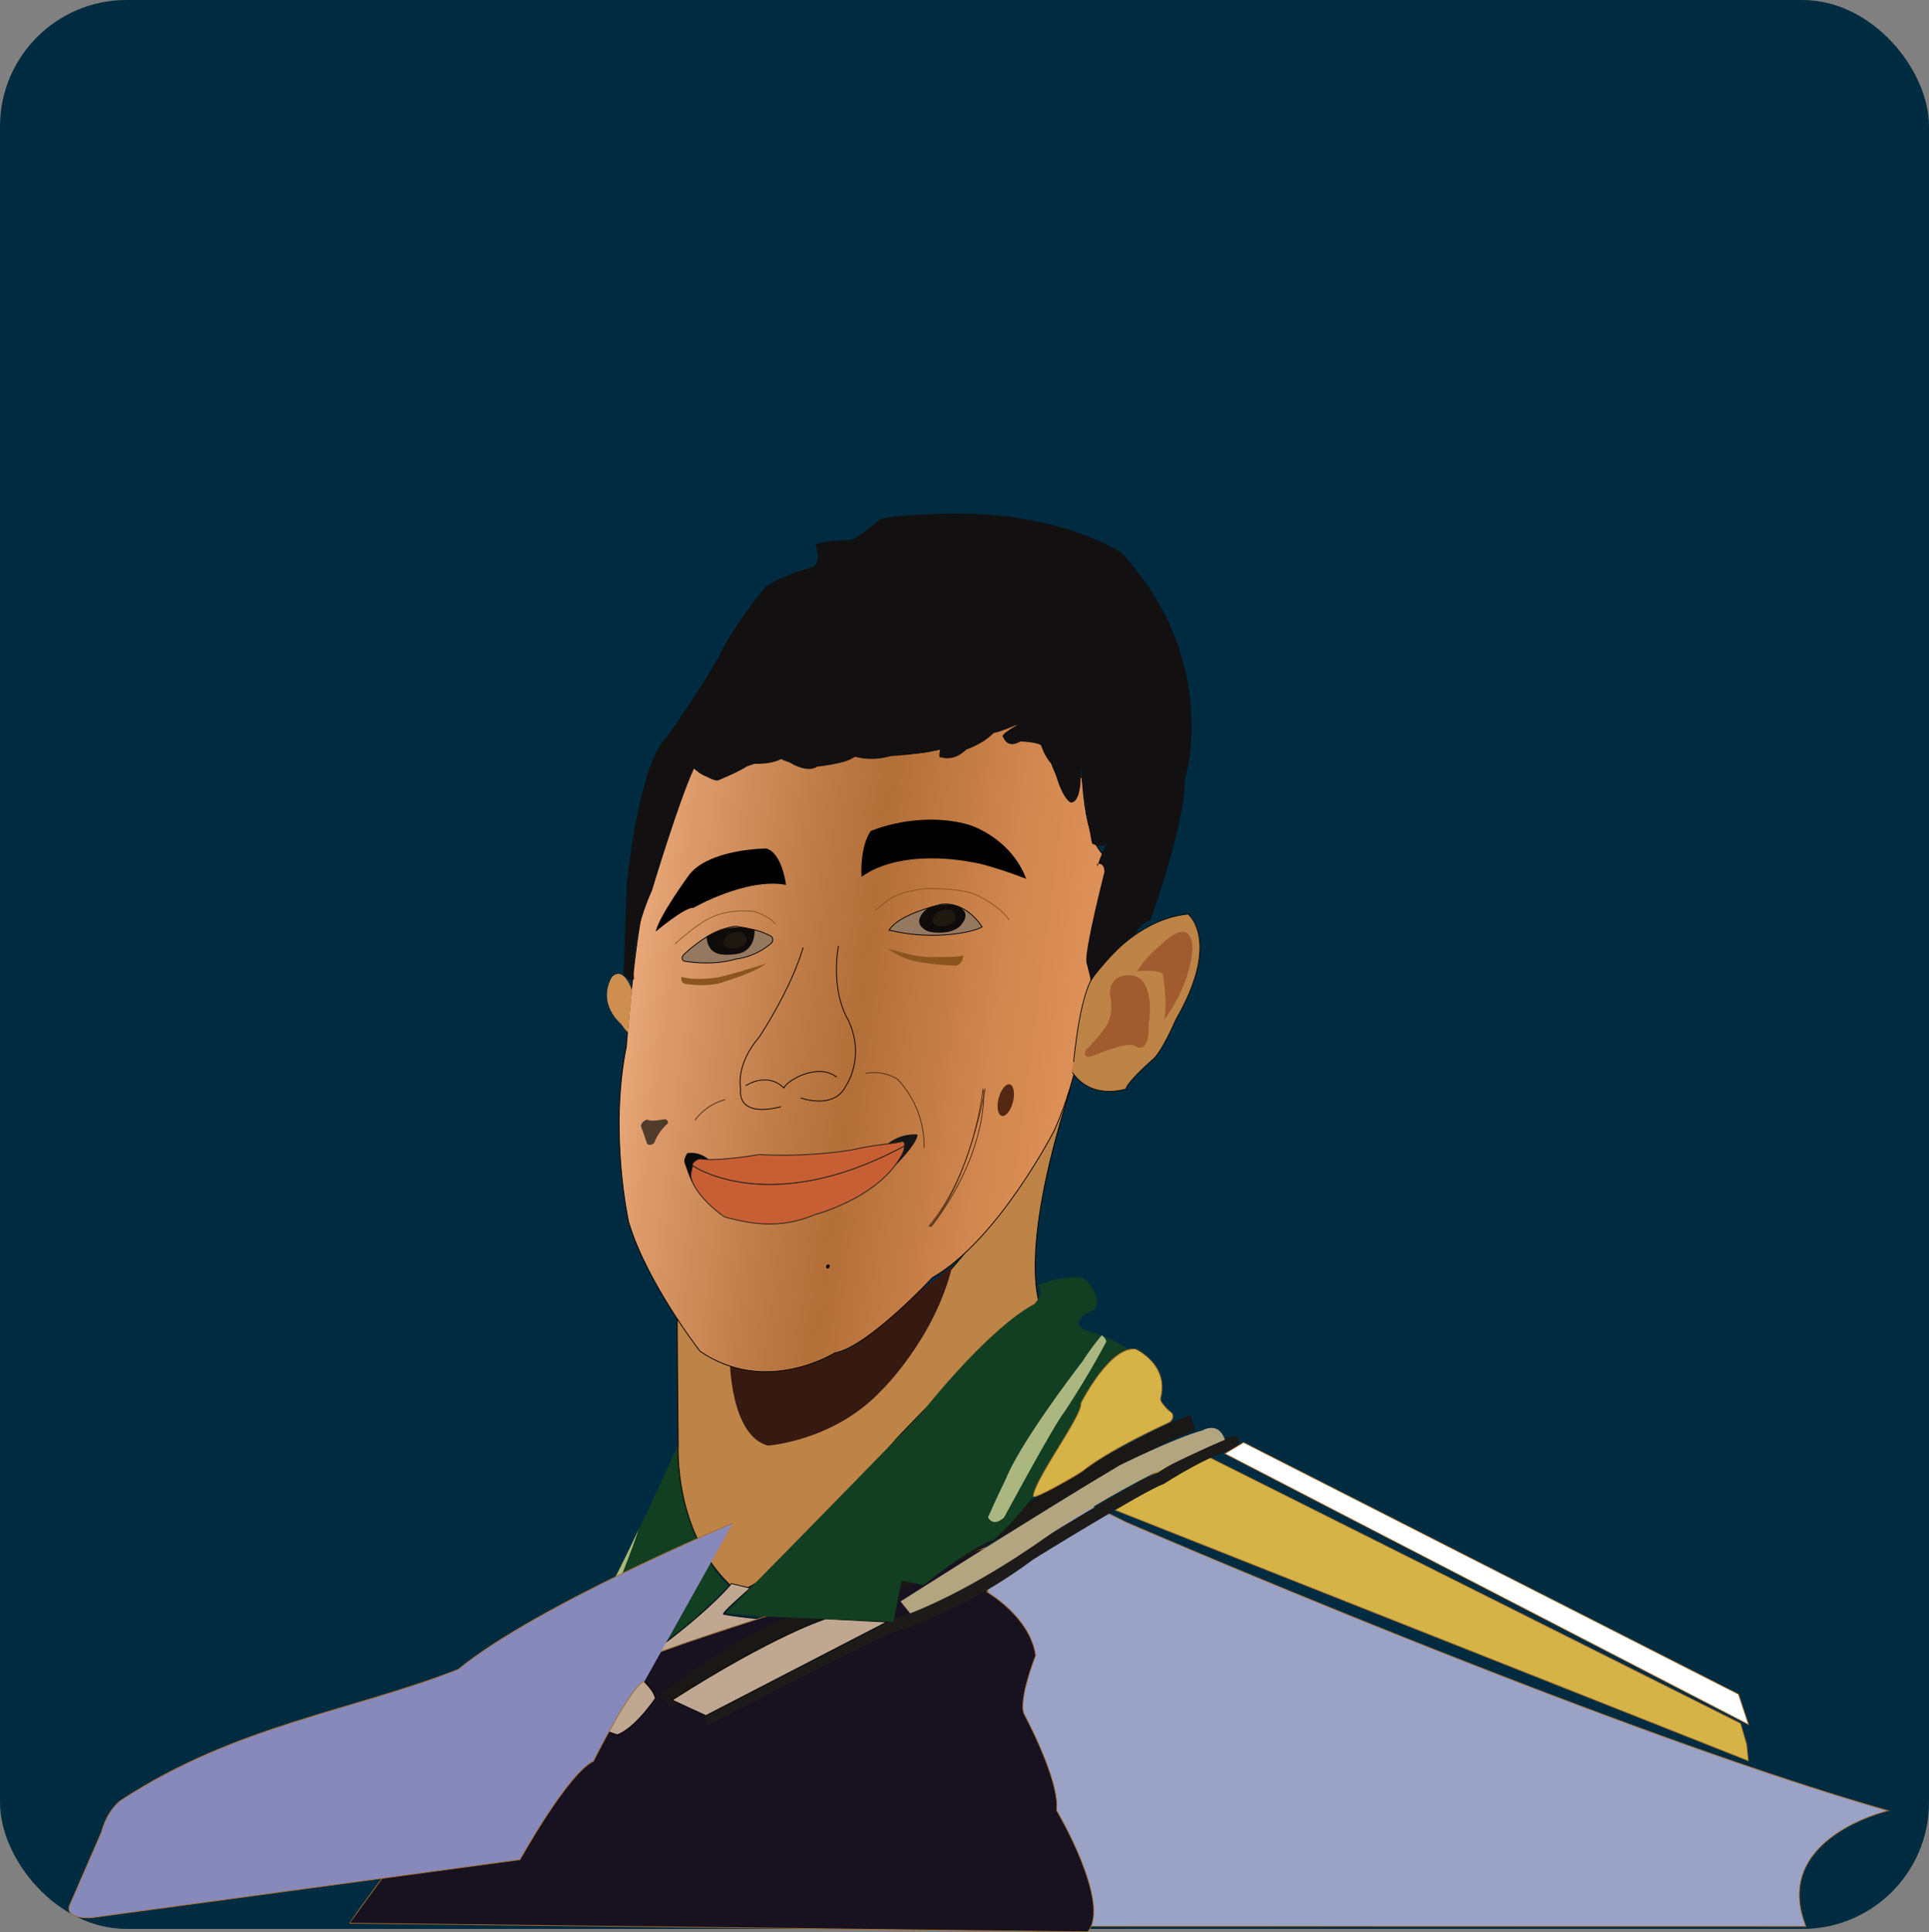 <svg id="Capa_1" data-name="Capa 1" xmlns="http://www.w3.org/2000/svg" xmlns:xlink="http://www.w3.org/1999/xlink" viewBox="0 0 600 601.04"><rect x="0" y="0" width="600" height="601.04" fill="#808080" stroke="none"/><defs><style>.cls-1{fill:#002b40;}.cls-17,.cls-18,.cls-2,.cls-20,.cls-22,.cls-23,.cls-24,.cls-25,.cls-33{fill:none;}.cls-13,.cls-2,.cls-20,.cls-27,.cls-4,.cls-7,.cls-9{stroke:#000;}.cls-10,.cls-11,.cls-13,.cls-17,.cls-18,.cls-2,.cls-20,.cls-21,.cls-22,.cls-23,.cls-24,.cls-25,.cls-27,.cls-33,.cls-34,.cls-36,.cls-4,.cls-6,.cls-7,.cls-8,.cls-9{stroke-miterlimit:10;}.cls-10,.cls-11,.cls-13,.cls-2,.cls-20,.cls-21,.cls-22,.cls-23,.cls-24,.cls-25,.cls-27,.cls-33,.cls-34,.cls-36,.cls-4,.cls-6,.cls-7,.cls-8,.cls-9{stroke-width:0.25px;}.cls-3{fill:#123e21;}.cls-4,.cls-8{fill:#be8347;}.cls-5{fill:#361a12;}.cls-6{fill:#d6b346;}.cls-10,.cls-11,.cls-21,.cls-22,.cls-36,.cls-6{stroke:#a16c2d;}.cls-7{fill:url(#Degradado_sin_nombre_3);}.cls-8{stroke:#0a0a0a;}.cls-9{fill:#bfa791;}.cls-10{fill:#9aa2c6;}.cls-11{fill:#171120;}.cls-12{fill:#a05b2e;}.cls-14{fill:#121011;}.cls-15{fill:#090a0a;}.cls-16{fill:#abb681;}.cls-17{stroke:#191816;stroke-width:5px;}.cls-18{stroke:#1c1b1a;stroke-width:4px;}.cls-19{fill:#b3a580;}.cls-20{opacity:0.32;}.cls-21{fill:#fff;}.cls-23{stroke:#0e0c0c;}.cls-24{stroke:#0c0c0c;}.cls-25{stroke:#4c2c16;}.cls-26{fill:#8a551f;}.cls-27{fill:#947860;}.cls-28{fill:#0e0b0a;}.cls-29{fill:#542913;}.cls-30{fill:#1f1811;}.cls-31{fill:#161616;}.cls-32{fill:#cd8e50;}.cls-33{stroke:#8a551f;}.cls-34{fill:#c85f34;stroke:#1d1e1c;}.cls-35{fill:#111010;opacity:0.68;}.cls-36{fill:#8889bb;}</style><linearGradient id="Degradado_sin_nombre_3" x1="460.23" y1="1900.84" x2="603.26" y2="1900.84" gradientTransform="translate(301.63 -1502.6) rotate(7.44)" gradientUnits="userSpaceOnUse"><stop offset="0" stop-color="#e8a778"/><stop offset="0.09" stop-color="#dc9a6a"/><stop offset="0.36" stop-color="#be7b46"/><stop offset="0.5" stop-color="#b36f38"/><stop offset="0.55" stop-color="#b8733c"/><stop offset="0.83" stop-color="#d48951"/><stop offset="1" stop-color="#de9159"/></linearGradient></defs><title>Jose</title><rect class="cls-1" width="600" height="600" rx="39.36"/><path class="cls-2" d="M571.23,487.08" transform="translate(-316.65 -126.34)"/><path class="cls-2" d="M577.86,486.21" transform="translate(-316.65 -126.34)"/><path class="cls-2" d="M584.49,485.66" transform="translate(-316.65 -126.34)"/><path class="cls-3" d="M527.61,575.68s1.13,30.65,15.58,43.9c0,0-26.37,30.08-55.74,32.55C487.45,652.13,503.39,629.8,527.61,575.68Z" transform="translate(-316.65 -126.34)"/><path class="cls-4" d="M527.29,536.68s.13,23.67.32,39c0,0-1.65,28,17.34,44.81,0,0,4.13,9.06,50.31-46.37,0,0,31.22-33.46,45.14-41.11,0,0-7.66-15.08,9-67.32C649.41,465.69,583.59,599,527.29,536.68Z" transform="translate(-316.65 -126.34)"/><path class="cls-5" d="M543.67,549.5s.1,23.24,11.78,26.5c0,0,20.48-1.32,35.32-17.1,0,0,16.68-16.11,22.14-39h0s-45.67,40-69.24,29.6" transform="translate(-316.65 -126.34)"/><polygon class="cls-6" points="370.19 450.34 344.48 468.77 543.81 547.72 543.28 542.59 541.37 536.07 370.19 450.34"/><path class="cls-7" d="M662.07,396.2s-6.09,18.69-5.52,27.46c0,0-1.11,30-11.95,54.26,0,0-17.5,34.19-37.92,45.84,0,0-20.1,21.65-30.37,23.41,0,0-21.38,13.51-41.9-.49,0,0-16.69-21.46-22.24-40.28,0,0-6.12-27.59-.72-54.42,0,0,2.44-32.49,5.53-45,0,0,2.19-22.49,14-43.61,0,0,3.76,5.46,8.39,4.68,0,0,11.69-4.49,19.18-6.45,0,0,5.91,5.54,24.54-.08,0,0,27.95,1.11,38.39-7.31,0,0,16.45-9.29,21.49,7.15,0,0,.25,2.69,5.36,12.13,0,0,4.65-8.54,4.95-4.44C655,392.21,659.92,390.07,662.07,396.2Z" transform="translate(-316.65 -126.34)"/><path class="cls-8" d="M656,431.26s11.74-18.76,30.2-20.6c0,0,10.43,8.3-3.85,32.92,0,0-4.44,10.5-7.5,12.65,0,0-7.55,6.66-8,8.84,0,0-10.41,3.63-16.56-5C650.29,460.1,651.81,439,656,431.26Z" transform="translate(-316.65 -126.34)"/><path class="cls-9" d="M544.15,618.92s-7.11,9-27.53,23.54c0,0,8.79,5.85,9.19,9.39,0,0,24.78-18.79,33.86-21.39,0,0-12.55-.93-17.9-2-.94-.18,7.26-7.2,8.23-8.13Z" transform="translate(-316.65 -126.34)"/><path class="cls-9" d="M525.9,669.26c-.68-3.81-2.49-3.57-6.31-3.61s-5.25,3.2-6.91,7.18c-3,7.07,2.7,7.22,6.71,6.48S526.7,673.77,525.9,669.26Z" transform="translate(-316.65 -126.34)"/><path class="cls-9" d="M510.31,670.45s-4.84,13.55-8.9,17.1c0,0-6,1.65-5.22-3.82,0,0-.27-7,10.29-14.18C506.48,669.55,509.77,668.41,510.31,670.45Z" transform="translate(-316.65 -126.34)"/><path class="cls-10" d="M878.38,725.58l-236-.05s-10.28-48.72-12.66-69.3a369.62,369.62,0,0,0-6.19-36.91s18.32-17.26,29.12-26c0,0,7.22,2.84,13.94,6.35,0,0,149,64.66,237.36,89.9C903.93,689.57,867.4,698.12,878.38,725.58Z" transform="translate(-316.65 -126.34)"/><path class="cls-11" d="M488.25,652.68S509,647,516.62,642.46,623.18,607.8,623.18,607.8l.41,13.71s13.45,7.66,15.19,19.77c0,0-5.33,13.49-3.64,18.1,0,0,11.26,20.81,10.17,30.1,0,0,17,28.68,9.71,37.77l-229.67-2.68S482.73,643.86,488.25,652.68Z" transform="translate(-316.65 -126.34)"/><path class="cls-12" d="M661.93,435.91s1.31,5.1-1,9.29a44.76,44.76,0,0,1-6.5,7.67S653,455.51,656,455c0,0,11.68-4.95,13.57-3.36,0,0,4.62,3.57,4.38-6.83,0,0,2.55-14.88-6-15.11C667.92,429.7,661.49,429.19,661.93,435.91Z" transform="translate(-316.65 -126.34)"/><ellipse class="cls-13" cx="574.17" cy="520.24" rx="0.53" ry="0.4" transform="translate(-466.58 669.6) rotate(-63.02)"/><path class="cls-14" d="M519.5,403.19s8.23-27.42,13-37.78c0,0,6.28,4.55,7.74,3.58,0,0,8.52-3.45,9.73-5.15,0,0,6.4.72,10.24-1.73,0,0,6.59,5.31,10.62,2.7,0,0,9.82-1,11.64-3.15,0,0,5.7,2.1,13.21-.78,0,0,10.43.36,13.53-2,0,0-1,3.74.19,3,0,0,3.76,1.61,7.85-2.41,0,0,6.39-2,9.89-6.76,0,0-6.7,4.34,6.6-1.24,0,0-6.61,3.55-5,4.2,0,0,1.05,3.76,5.31,1.31,0,0,5.07.14,6.41,1.2,0,0,1.45,4.52,3.83,6.22,0,0,2,9.42,5.27,11.53,0,0,3.82,1.29,3.17-11.43,0,0,2.64,20.25,3.59,24.22,0,0,2.42,1.49,4.42.26,0,0-3,6.22-2.54,6.85s-.46-.63-.46-.63,2.34-1,2.45,2.32c0,0-6.12,23.69-5.64,28.07,0,0,.88,3.35,1.39,5.65,0,0,7.87-10.12,14-14.64,0,0,2.11-3.73,4.48-3.91,0,0,10.86-29.89,10.76-43.85,0,0,11.62-36.56-19.82-70.69,0,0-18.53-12.31-52.21-12.08,0,0-17.74.21-22.73,1.82,0,0-6.79,5.76-8.86,6.36,0,0-11,.5-11.2,1.54,0,0,1.83,5.44-.79,6.87,0,0-14,4-15.67,7.32,0,0-10.07,12.39-13.68,20.68,0,0-9.83,17-17.61,26.68,0,0-6.94,7.43-11,43.87l-1,28.33s2.37,2.74,3.24,1.29C513.94,430.85,512.08,419.78,519.5,403.19Z" transform="translate(-316.65 -126.34)"/><path class="cls-12" d="M670.37,428.43s7.57-.69,8,1.11c0,0,1.58,9.55.32,14,0,0,7.82-9.53,8.89-22.1,0,0,.25-11-9.91-1.13A33.16,33.16,0,0,0,670.37,428.43Z" transform="translate(-316.65 -126.34)"/><path class="cls-15" d="M534.3,497.56s1.75-5.58,5.72-7.4c0,0-3.78-6.13-9.62-5.11,0,0-1.26,2-.83,3C530.43,490.12,531.23,494.09,534.3,497.56Z" transform="translate(-316.65 -126.34)"/><path class="cls-16" d="M492,651c3.33-6.17,12.18-22,17-32.08,0,0,5.32-13.24,6.18-16.64,0,0-13.62,30.1-26.72,47.59-2.15,2.87-1.87,3.38-1.47,3.37l1.94-.06C490.18,652.62,491.31,652.3,492,651Z" transform="translate(-316.65 -126.34)"/><path class="cls-9" d="M511.65,644.77s8.23,6,8.84,9.86c0,0-6.21,9.28-11.84,11.33,0,0-15.56-4.77-17.5-12.38A83,83,0,0,0,511.65,644.77Z" transform="translate(-316.65 -126.34)"/><path class="cls-17" d="M523.66,655.52s26.65-21.57,45.25-25.58c0,0,36-12.38,78.64-40.36,0,0,31.19-18.24,40.13-20.63" transform="translate(-316.65 -126.34)"/><path class="cls-18" d="M536.24,661.14s40.26-21.1,57-28.73c0,0,21-5.69,43.63-22.63,0,0,34.7-21.48,40.79-23.6,0,0,16.57-10.75,24.26-11.28" transform="translate(-316.65 -126.34)"/><path class="cls-9" d="M525.71,655.16,536.19,660l56.31-29.13-19-1S557.66,634.73,525.71,655.16Z" transform="translate(-316.65 -126.34)"/><path class="cls-19" d="M596.76,624.48s45.11-28.73,68.16-42.35c0,0,17.09-8.49,25.73-10.85,0,0,5-3.06,7,2.9,0,0-30.34,12.51-56.68,31,0,0-20.82,15.08-41.22,23Z" transform="translate(-316.65 -126.34)"/><path class="cls-20" d="M552,487.89" transform="translate(-316.65 -126.34)"/><path class="cls-20" d="M549.66,499.31" transform="translate(-316.65 -126.34)"/><path class="cls-2" d="M561.67,488.94" transform="translate(-316.65 -126.34)"/><path class="cls-2" d="M559.58,499.34" transform="translate(-316.65 -126.34)"/><path class="cls-2" d="M569.53,498.21" transform="translate(-316.65 -126.34)"/><polygon class="cls-21" points="380.99 452.17 386.79 448.68 540.74 526.99 543.88 536.44 380.99 452.17"/><path class="cls-22" d="M578.94,486.66" transform="translate(-316.65 -126.34)"/><path class="cls-23" d="M586.28,485.83" transform="translate(-316.65 -126.34)"/><path class="cls-3" d="M639.44,526S652,521.32,655,525.1c0,0,4.52,5.06,2.23,8.47,0,0-8.22,3.19-3.72,6.21,0,0,11.27,3.42,14.42,6.58a69.16,69.16,0,0,0-16.32,21.7s-8,21.17-25.85,37.22c0,0-6.49,1.8-21.8,14.13L597.11,618l-2.58,12.84L552,629.07l-9.59-1s39.62-40.17,61.35-62.74c0,0,19.94-25.45,34.64-33.37C638.42,531.94,641.65,528.73,639.44,526Z" transform="translate(-316.65 -126.34)"/><path class="cls-16" d="M659.34,541.67a84.42,84.42,0,0,0-6.05,8.22s-18.71,24.17-23.65,36.2c0,0-2.73,5.6-5.66,12.18,0,0,1.37,3.35,5,.06,0,0,15.42-28.58,18.54-32.51,0,0,7.15-10.58,13.19-22.08,0,0,.24-.94-1.41-2.07" transform="translate(-316.65 -126.34)"/><path class="cls-6" d="M680.17,568.84c-6.92,3.21-19.67,9.46-26.68,15-1.2,1-15.63,9.33-15.46,7.88.62-5.45,14.65-24.23,14.83-28.47a2,2,0,0,1,.24-.87c1.41-2.68,9.23-16.83,16.48-16.39a1.67,1.67,0,0,1,.54.15c1.58.8,9.82,5.47,7.56,14.87a1.74,1.74,0,0,0,.16,1.32,12.88,12.88,0,0,0,3.07,3.35C681.91,566.44,681.48,568.23,680.17,568.84Z" transform="translate(-316.65 -126.34)"/><path class="cls-23" d="M584.82,485.85" transform="translate(-316.65 -126.34)"/><path class="cls-24" d="M584.39,486.77" transform="translate(-316.65 -126.34)"/><path class="cls-25" d="M622.43,465s-2.63,25.92-16.92,42.85" transform="translate(-316.65 -126.34)"/><path class="cls-26" d="M592.83,421.38s9.13,3,13.63,2.63c0,0,7.43.25,9.82-.47,0,0-.16,2.73-2.19,3.17a85,85,0,0,1-12.15-1.23A21.48,21.48,0,0,1,592.83,421.38Z" transform="translate(-316.65 -126.34)"/><path class="cls-2" d="M565.68,467.85s10.44,3.89,14.12-3.82c0,0,6.2-8.74.64-20.51,0,0-5.43-8.14-3-22.95" transform="translate(-316.65 -126.34)"/><path class="cls-27" d="M529.36,423.25a45.17,45.17,0,0,1,7.95-6,22.34,22.34,0,0,1,8.12-2.8,53.42,53.42,0,0,1,5.28,1,20.63,20.63,0,0,1,5.81,2.14,1.47,1.47,0,0,1-.2,2.33,21.15,21.15,0,0,1-11,4.78s-6.07,2.17-15.74.63C528.71,425.16,528.56,424,529.36,423.25Z" transform="translate(-316.65 -126.34)"/><path class="cls-28" d="M551.36,415.58s.48,6.65-5.62,7.51-8.84-.52-9.34-5.32A17.71,17.71,0,0,1,551.36,415.58Z" transform="translate(-316.65 -126.34)"/><ellipse class="cls-29" cx="629.51" cy="468.58" rx="5.06" ry="2.3" transform="translate(-295.93 837.43) rotate(-75.79)"/><path d="M561.14,401.59s-1.19-10-6.18-11.32c0,0-18.1.1-24.16,8.47,0,0-9.26,12.71-10.2,17.39,0,0,9.13-7.71,11.68-7.37C532.28,408.76,548.78,399.26,561.14,401.59Z" transform="translate(-316.65 -126.34)"/><path d="M584.63,399.08s-.7-8.94,2.86-14.25c0,0,14.6-6.38,30.36-2,0,0,13,3.72,18,16.88,0,0-11.83-4.61-17.52-5.27C618.29,394.41,597.27,390,584.63,399.08Z" transform="translate(-316.65 -126.34)"/><path class="cls-30" d="M547.51,416.44s2.7,1.66.66,3.79c0,0-1.21,1.17-4.1,1.18,0,0-2.51-.19-2.41-2,0,0,.71-2.29,2.37-2.71C544,416.75,546.19,415.8,547.51,416.44Z" transform="translate(-316.65 -126.34)"/><path class="cls-2" d="M548.58,464.08s6.51-4.54,11.89.67c.78-2.11,10.37-8.08,16.45-3.35" transform="translate(-316.65 -126.34)"/><path class="cls-2" d="M559.54,470.57S546,474.73,547,464.83c0,0-1.66-7.26,5.79-15.9,0,0,9.74-14.51,13.68-27.86" transform="translate(-316.65 -126.34)"/><path class="cls-25" d="M532.83,474.74a17.31,17.31,0,0,1,9.34-6.35" transform="translate(-316.65 -126.34)"/><path class="cls-25" d="M585.9,460.24a13.45,13.45,0,0,1,10,1.87,30.4,30.4,0,0,1,8.19,21.28" transform="translate(-316.65 -126.34)"/><path class="cls-26" d="M555,426.07s-11,3.49-14.91,4.27c0,0-6.85,1.18-11.4-.14a1.56,1.56,0,0,0,1.21,2.21s7.49,1.19,12-.71C541.89,431.7,550.66,429.16,555,426.07Z" transform="translate(-316.65 -126.34)"/><path class="cls-31" d="M592.52,482.33s2.39,4,2.55,6.61c0,0,6.83-6.68,7-9.7A13.23,13.23,0,0,0,592.52,482.33Z" transform="translate(-316.65 -126.34)"/><path class="cls-32" d="M513.21,434.29s-2.53-7.54-6.13-4.14c0,0-5.18,7.4,2.86,14.81a14.15,14.15,0,0,0,2,2.52" transform="translate(-316.65 -126.34)"/><path class="cls-33" d="M526.58,420s5.76-5.4,10.21-7.75,9.08-2.85,14.34-2.42c0,0,4.53,1.22,6.66,3.88" transform="translate(-316.65 -126.34)"/><path class="cls-33" d="M588.91,409.53c5-4.27,7-5.65,15.65-6.8,0,0,12-.33,16.54,2.38,0,0,6.66,3.15,9.44,7.43" transform="translate(-316.65 -126.34)"/><path class="cls-25" d="M622.61,465.38s1.72,19-16.4,42.62" transform="translate(-316.65 -126.34)"/><path class="cls-25" d="M623.07,465s-4.85,28.72-17.14,42.85" transform="translate(-316.65 -126.34)"/><path class="cls-34" d="M598,482.77c-42.26,22.79-66,6.08-66,6.08,0,1.22-.87,2.7-.2,4.54,2.23,6.16,10.2,11.48,10.2,11.48,7.11,1.85,16.48,4.19,28.17-.73,0,0,19.92-5.19,27.05-18.64A7.14,7.14,0,0,0,598,482.77Z" transform="translate(-316.65 -126.34)"/><path class="cls-34" d="M598,482.77c.06-.9-.18-1.52-.87-1.34-3.06.83-7.78.79-15.59,2.63h-.09a139.29,139.29,0,0,1-28.43,1.42.94.94,0,0,0-.29,0c-1.47.21-12.46,2.11-18,1.37-1-.14-2.71.87-2.73,2C532,488.85,555.77,505.56,598,482.77Z" transform="translate(-316.65 -126.34)"/><path class="cls-35" d="M524.22,475.93a14.47,14.47,0,0,0-3.94,5.6c-.34,1-2.13,1.27-2.42.42-.38-1.09-1.31-4-1.8-5.1-.39-.86,1.36-2.57,2.19-2.16,1,.51,3.18.11,5.06-.19C524,474.38,524.85,475.44,524.22,475.93Z" transform="translate(-316.65 -126.34)"/><path class="cls-27" d="M610.12,417.17s8.22-.43,12-2.51c0,0-4.6-7.8-12.47-7.07,0,0-13.44,3-16.42,8.06A56.69,56.69,0,0,0,610.12,417.17Z" transform="translate(-316.65 -126.34)"/><path class="cls-28" d="M605.26,408.82s-6.13,4.4.12,7.26c0,0,5.91,1.49,9.6-1.39,0,0,4.29-3.74.19-6.21h0s-3.76-2-9.91.34" transform="translate(-316.65 -126.34)"/><path class="cls-30" d="M612.53,409.46s2.69,1.65.66,3.79a6.09,6.09,0,0,1-4.1,1.17s-2.51-.18-2.42-1.94c0,0,.72-2.3,2.37-2.71C609,409.77,611.2,408.82,612.53,409.46Z" transform="translate(-316.65 -126.34)"/><path class="cls-36" d="M544.62,600.11s-61.14,25.55-85.44,45.49c-33.1,13-69,17.34-104.59,40.52-2.75,1.79-5.37,5.92-6.35,10l-10.09,23.2c-.86,3.58,5.15,3.79,7.31,3.49l132.92-18s14.9-26.85,22.85-30.64c0,0,12.13-24.28,15.87-24.81" transform="translate(-316.65 -126.34)"/></svg>